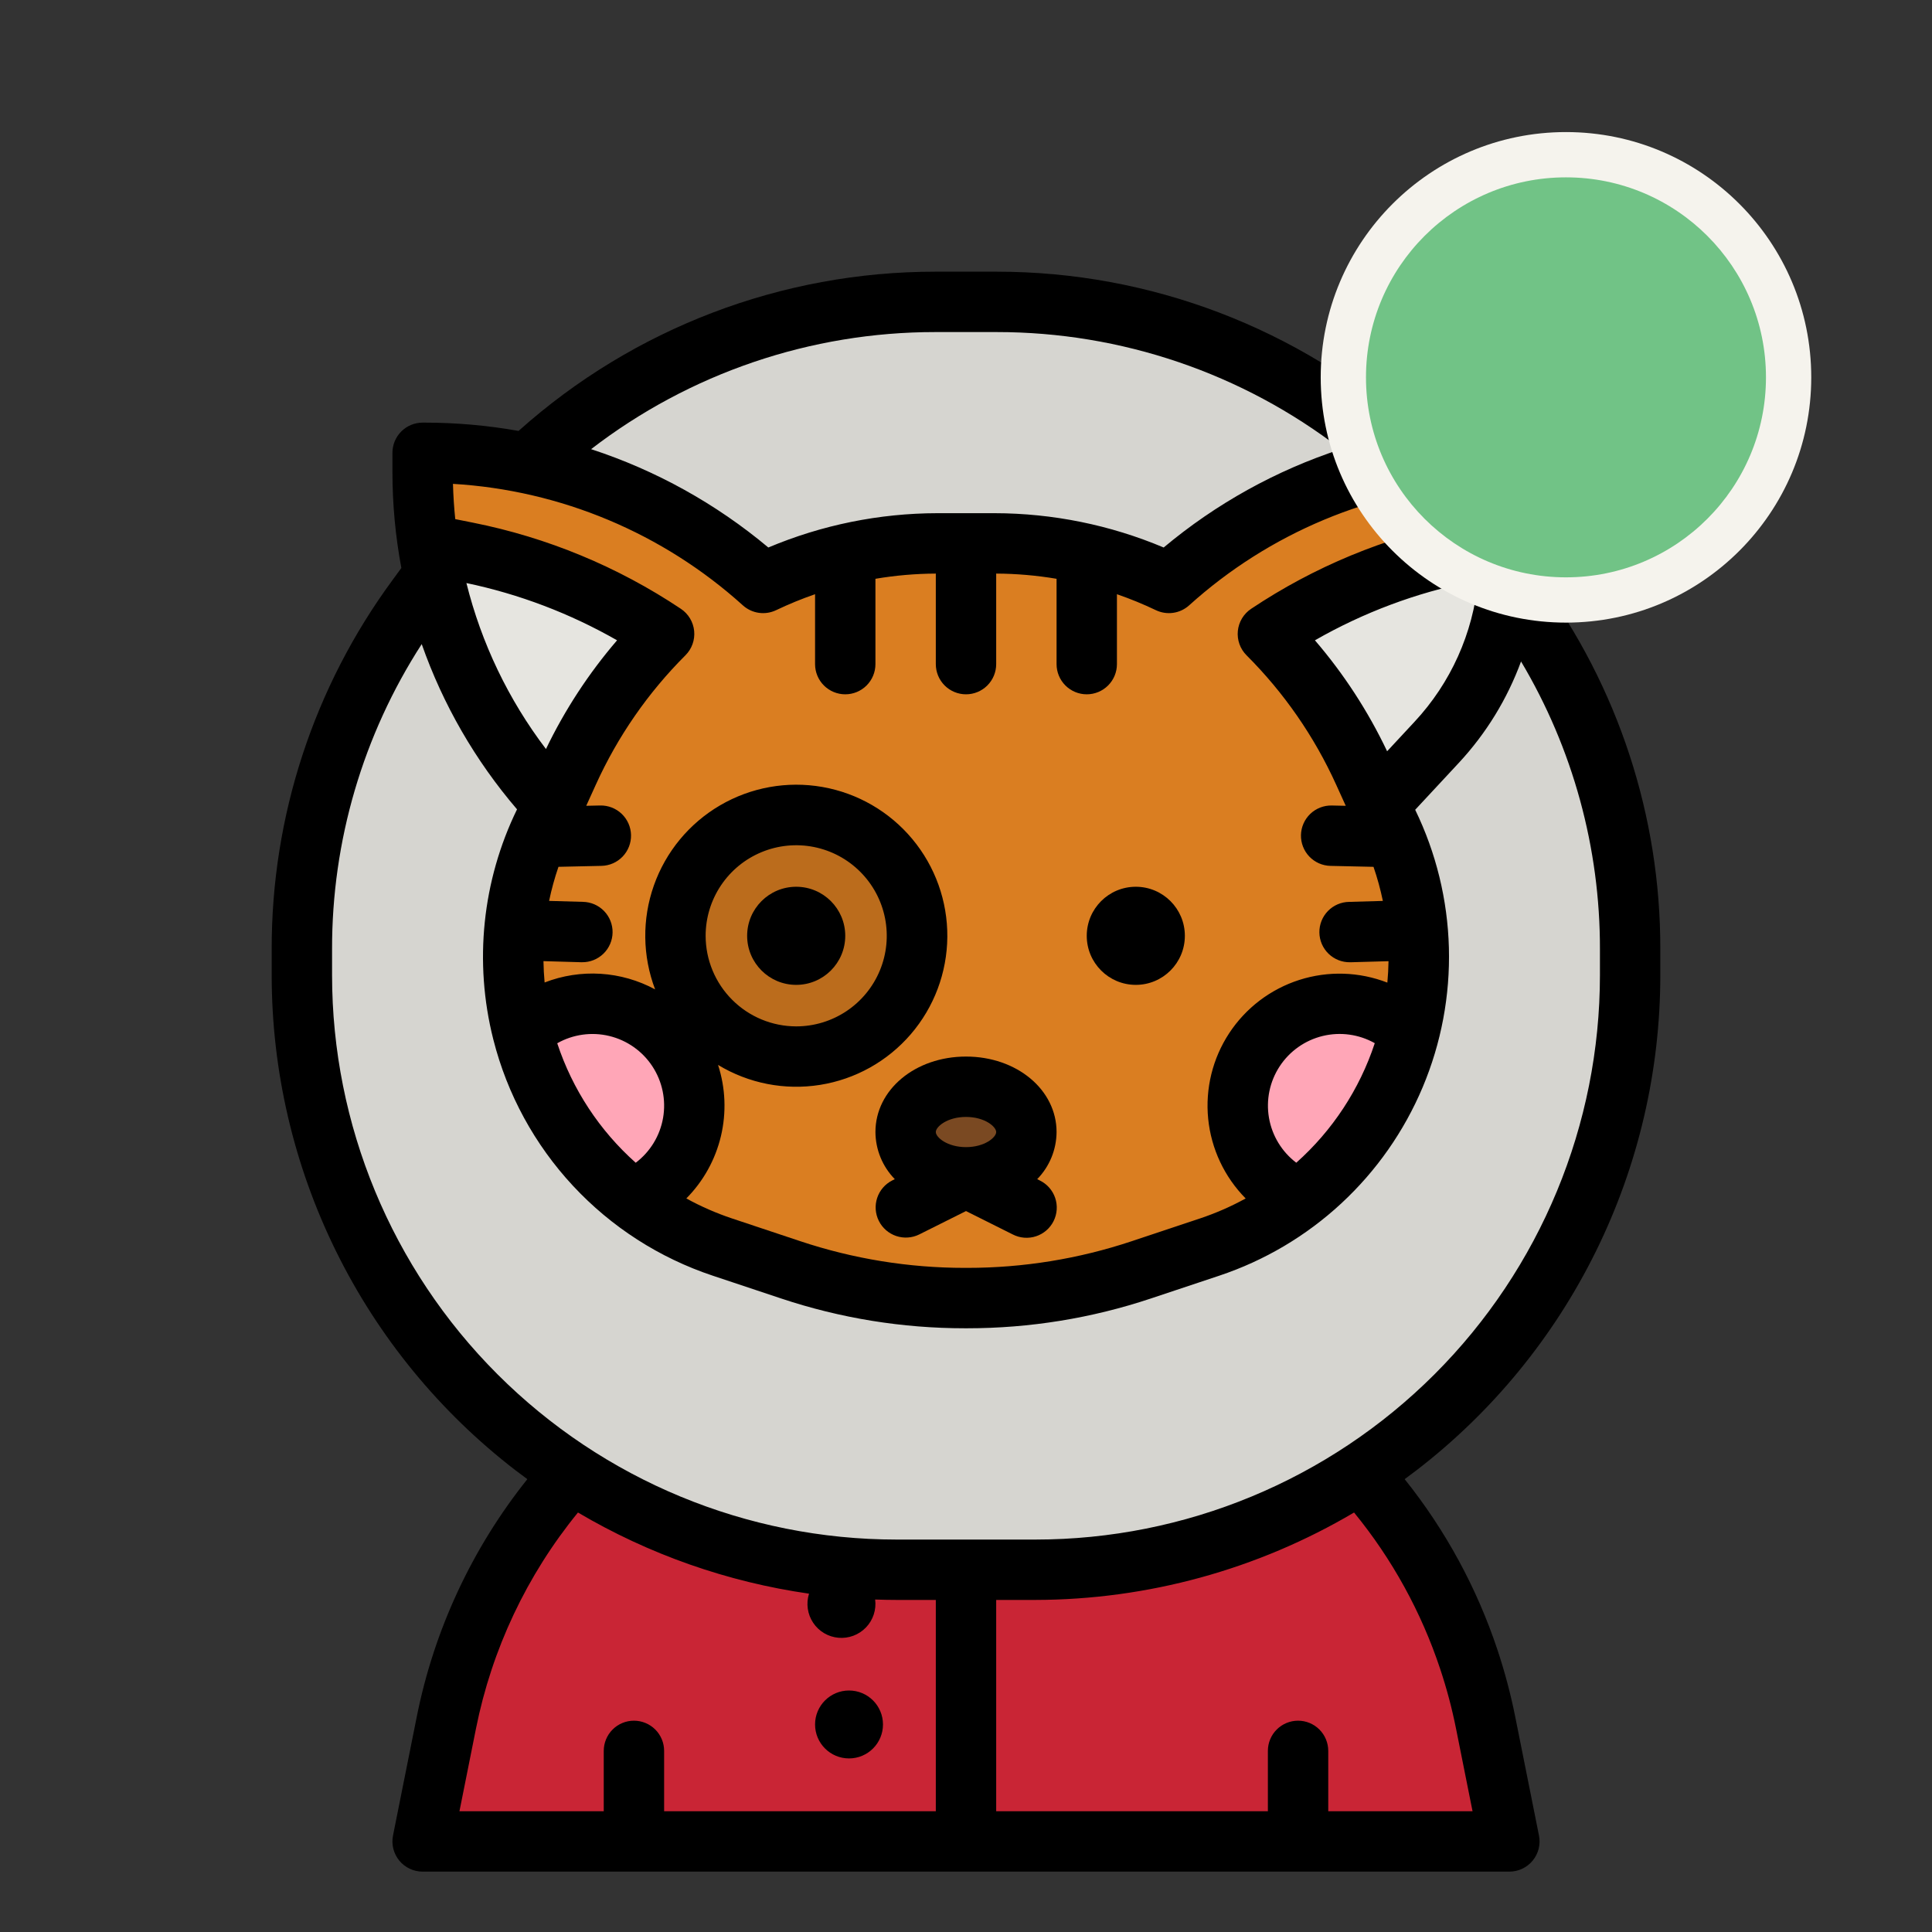 <?xml version="1.0" encoding="UTF-8" standalone="no"?> <svg width="512" height="512" viewBox="0 0 512 512" fill="none" xmlns="http://www.w3.org/2000/svg">
<rect x="0" y="0" width="512" height="512" fill="#333333" stroke="none"/>
<path d="M393.7 456.494C392.568 450.837 391.086 445.255 389.262 439.782C382.632 419.893 371.593 401.759 356.97 386.736C342.348 371.713 324.519 360.189 304.816 353.024L280 352H232L207.185 353.024C187.482 360.189 169.653 371.713 155.031 386.736C140.408 401.759 129.369 419.893 122.739 439.782V439.782C120.915 445.255 119.433 450.837 118.301 456.494L112 488H400L393.7 456.494Z" fill="#C92535"/>
<path d="M302.81 378.552L256 416L209.19 378.552H302.81Z" fill="#ECEBE6"/>
<path d="M401.488 158.394L391.229 144.4C376.591 124.439 357.456 108.206 335.375 97.018C313.295 85.829 288.889 79.999 264.136 80H247.864C223.111 79.999 198.705 85.829 176.625 97.018C154.544 108.206 135.409 124.439 120.771 144.4L110.511 158.391C90.686 185.425 79.998 218.076 80 251.6V258.4C80 282.543 85.546 306.363 96.211 328.022C106.876 349.682 122.375 368.601 141.511 383.321V383.321C169.062 404.512 202.846 416.001 237.605 416H274.4C309.159 416 342.943 404.509 370.493 383.316V383.316C389.628 368.596 405.125 349.677 415.79 328.019C426.454 306.36 432 282.542 432 258.4V251.6C432.001 218.077 421.313 185.427 401.488 158.394V158.394Z" fill="#D6D5D0"/>
<path d="M336 168C351.846 157.436 369.609 150.078 388.284 146.343L400 144.748V120H399.5C366.353 120.001 334.383 132.287 309.766 154.485C295.348 147.586 279.568 144.004 263.585 144H248.415C232.43 144.003 216.649 147.586 202.229 154.485C177.614 132.288 145.645 120.002 112.5 120H112V125.065C112.002 131.5 112.484 137.925 113.441 144.288L123.716 146.343C142.391 150.078 160.154 157.436 176 168V168C165.42 178.58 156.829 190.978 150.639 204.6L146.687 213.3C139.684 225.555 136.001 239.425 136 253.54V253.54C136 270.563 141.356 287.155 151.31 300.965C161.264 314.776 175.31 325.104 191.46 330.487L209.523 336.508C224.41 341.47 240 344 255.692 344H256.308C272 344 287.59 341.47 302.477 336.508L320.54 330.487C336.69 325.104 350.736 314.776 360.69 300.965C370.644 287.155 376 270.563 376 253.54C375.999 239.425 372.316 225.555 365.313 213.3L361.361 204.6C355.171 190.978 346.58 178.58 336 168Z" fill="#DA7E21"/>
<path d="M211 280C228.673 280 243 265.673 243 248C243 230.327 228.673 216 211 216C193.327 216 179 230.327 179 248C179 265.673 193.327 280 211 280Z" fill="#BB6C1C"/>
<path d="M184 293C184 298.284 182.45 303.451 179.542 307.863C176.634 312.275 172.496 315.736 167.64 317.82C153.2 306.706 142.922 291.056 138.46 273.39C142.291 269.762 147.101 267.338 152.296 266.415C157.49 265.493 162.841 266.113 167.687 268.2C172.533 270.286 176.66 273.748 179.56 278.155C182.459 282.563 184.003 287.724 184 293V293Z" fill="#FFA6B7"/>
<path d="M373.54 273.37C369.082 291.035 358.811 306.688 344.38 317.81C340.753 316.257 337.511 313.928 334.881 310.986C332.252 308.045 330.299 304.563 329.16 300.785C328.022 297.008 327.725 293.027 328.291 289.122C328.857 285.218 330.272 281.485 332.437 278.186C334.601 274.887 337.462 272.103 340.819 270.03C344.175 267.956 347.946 266.644 351.864 266.184C355.783 265.725 359.755 266.131 363.5 267.372C367.245 268.614 370.672 270.661 373.54 273.37Z" fill="#FFA6B7"/>
<path d="M256 312C264.837 312 272 306.627 272 300C272 293.373 264.837 288 256 288C247.163 288 240 293.373 240 300C240 306.627 247.163 312 256 312Z" fill="#7A4922"/>
<path d="M176 168C160.154 157.436 142.391 150.078 123.716 146.343L113.441 144.288C117.314 170.117 128.902 194.172 146.687 213.298L150.639 204.598C156.829 190.977 165.42 178.58 176 168V168Z" fill="#E6E5E0"/>
<path d="M388.284 146.343C369.609 150.078 351.846 157.436 336 168V168C346.58 178.58 355.171 190.978 361.361 204.6L365.313 213.3L380.724 196.729C393.112 183.408 399.999 165.891 400 147.7V144.753L388.284 146.343Z" fill="#E6E5E0"/>
<path d="M225 466C229.971 466 234 461.971 234 457C234 452.029 229.971 448 225 448C220.029 448 216 452.029 216 457C216 461.971 220.029 466 225 466Z" fill="black"/>
<path d="M136.634 389.657C137.664 390.449 138.703 391.227 139.752 391.992C125.101 410.33 115.054 431.91 110.452 454.926L104.152 486.432C103.92 487.593 103.948 488.791 104.235 489.939C104.522 491.088 105.061 492.158 105.811 493.074C106.562 493.989 107.507 494.726 108.577 495.232C109.647 495.738 110.816 496 112 496H400C401.183 496 402.352 495.737 403.422 495.231C404.492 494.725 405.436 493.988 406.186 493.072C406.937 492.157 407.475 491.087 407.762 489.939C408.048 488.79 408.077 487.593 407.845 486.432L401.545 454.925C400.347 448.943 398.779 443.041 396.852 437.252C391.396 420.827 383.067 405.502 372.252 391.99C373.298 391.224 374.337 390.446 375.368 389.657C395.475 374.19 411.759 354.311 422.965 331.553C434.172 308.795 440 283.767 440 258.4V251.6C440.076 216.364 428.838 182.035 407.939 153.666C407.887 153.594 407.827 153.531 407.772 153.461C407.909 151.55 408 149.63 408 147.699V120C408 117.878 407.157 115.843 405.657 114.343C404.156 112.843 402.122 112 400 112H399.5C391.136 111.999 382.788 112.735 374.553 114.2C374.494 114.144 374.441 114.084 374.38 114.029C344.047 86.945 304.801 71.983 264.136 72H247.864C207.197 71.982 167.948 86.944 137.614 114.03C137.553 114.085 137.5 114.145 137.441 114.201C129.208 112.736 120.862 112 112.5 112H112C109.878 112 107.843 112.843 106.343 114.343C104.843 115.843 104 117.878 104 120V125.065C104 133.605 104.792 142.126 106.365 150.52L104.065 153.662C83.164 182.032 71.924 216.363 72 251.6V258.4C72 283.768 77.828 308.797 89.034 331.556C100.241 354.314 116.526 374.194 136.634 389.661V389.657ZM126.146 458.063C130.345 437.066 139.623 417.417 153.167 400.832C171.976 411.935 192.779 419.242 214.4 422.34C213.994 423.626 213.882 424.986 214.072 426.321C214.261 427.655 214.748 428.93 215.496 430.052C216.244 431.174 217.235 432.113 218.394 432.801C219.554 433.489 220.853 433.907 222.196 434.026C223.538 434.145 224.891 433.961 226.153 433.488C227.416 433.015 228.556 432.264 229.489 431.292C230.423 430.32 231.127 429.15 231.548 427.869C231.97 426.589 232.098 425.23 231.925 423.893C233.816 423.959 235.709 424 237.604 424H248V480H176V464C176 461.878 175.157 459.843 173.657 458.343C172.156 456.843 170.122 456 168 456C165.878 456 163.843 456.843 162.343 458.343C160.843 459.843 160 461.878 160 464V480H121.759L126.146 458.063ZM381.671 442.312C383.39 447.471 384.787 452.731 385.854 458.062L390.241 480H352V464C352 461.878 351.157 459.843 349.657 458.343C348.156 456.843 346.122 456 344 456C341.878 456 339.843 456.843 338.343 458.343C336.843 459.843 336 461.878 336 464V480H264V424H274.4C304.109 423.944 333.262 415.945 358.839 400.831C368.92 413.147 376.658 427.206 381.671 442.312V442.312ZM343.528 308.134C339.693 305.224 337.107 300.967 336.291 296.223C335.475 291.48 336.49 286.603 339.132 282.579C341.774 278.555 345.844 275.684 350.522 274.547C355.199 273.41 360.133 274.091 364.328 276.452C360.304 288.659 353.129 299.588 343.528 308.134V308.134ZM367.6 199.093C362.558 188.484 356.125 178.595 348.471 169.686C361.336 162.314 375.312 157.079 389.854 154.186L391.709 153.814C390.381 167.818 384.459 180.989 374.866 191.277L367.6 199.093ZM247.864 88H264.136C297.135 87.986 329.21 98.897 355.355 119.03C338.181 124.645 322.238 133.491 308.386 145.093C294.205 139.116 278.975 136.024 263.586 136H248.416C233.027 136.024 217.797 139.116 203.616 145.093C189.764 133.491 173.821 124.645 156.647 119.03C182.791 98.897 214.866 87.986 247.864 88V88ZM196.871 160.427C198.048 161.488 199.514 162.176 201.082 162.403C202.651 162.63 204.251 162.386 205.681 161.702C209.038 160.098 212.483 158.686 216 157.473V176C216 178.122 216.843 180.157 218.343 181.657C219.843 183.157 221.878 184 224 184C226.122 184 228.156 183.157 229.657 181.657C231.157 180.157 232 178.122 232 176V153.387C237.287 152.492 242.638 152.03 248 152.006V176C248 178.122 248.843 180.157 250.343 181.657C251.843 183.157 253.878 184 256 184C258.122 184 260.156 183.157 261.657 181.657C263.157 180.157 264 178.122 264 176V152.006C269.362 152.03 274.713 152.492 280 153.387V176C280 178.122 280.843 180.157 282.343 181.657C283.843 183.157 285.878 184 288 184C290.122 184 292.156 183.157 293.657 181.657C295.157 180.157 296 178.122 296 176V157.473C299.517 158.686 302.962 160.098 306.319 161.702C307.749 162.386 309.349 162.63 310.918 162.403C312.486 162.176 313.952 161.488 315.129 160.427C336.347 141.267 363.461 129.908 392 128.223V137.441L386.715 138.498C367.009 142.42 348.269 150.183 331.562 161.344C330.577 162.001 329.75 162.868 329.141 163.882C328.532 164.897 328.155 166.034 328.039 167.212C327.922 168.39 328.068 169.579 328.467 170.693C328.865 171.808 329.506 172.82 330.343 173.657C340.252 183.553 348.292 195.157 354.078 207.91L356.64 213.548L352.946 213.467C351.895 213.444 350.85 213.628 349.871 214.008C348.892 214.389 347.997 214.959 347.237 215.685C346.478 216.412 345.869 217.281 345.446 218.242C345.022 219.204 344.793 220.24 344.769 221.291C344.746 222.341 344.93 223.386 345.311 224.365C345.691 225.345 346.261 226.24 346.988 226.999C347.714 227.758 348.583 228.367 349.545 228.791C350.507 229.214 351.542 229.444 352.593 229.467L363.993 229.719C365.011 232.675 365.839 235.693 366.472 238.754L357.538 239.007C355.416 239.037 353.393 239.908 351.914 241.429C350.434 242.95 349.62 244.997 349.649 247.119C349.679 249.24 350.55 251.263 352.071 252.743C353.593 254.222 355.639 255.037 357.761 255.007H357.991L367.972 254.724C367.941 256.633 367.838 258.526 367.663 260.404C360.197 257.502 351.961 257.25 344.332 259.69C336.702 262.131 330.141 267.116 325.746 273.812C321.35 280.508 319.386 288.511 320.181 296.481C320.976 304.452 324.483 311.908 330.115 317.604C326.246 319.731 322.194 321.505 318.006 322.904L299.942 328.925C285.873 333.617 271.139 336.006 256.308 336H255.692C240.859 336.004 226.123 333.613 212.053 328.918L193.99 322.9C189.803 321.501 185.752 319.727 181.884 317.6C186.399 313.041 189.571 307.328 191.054 301.086C192.537 294.844 192.272 288.314 190.29 282.212C198.39 287.119 207.968 288.994 217.321 287.505C226.674 286.016 235.195 281.258 241.371 274.078C247.547 266.898 250.977 257.761 251.051 248.291C251.125 238.82 247.838 229.631 241.775 222.355C235.713 215.079 227.266 210.189 217.938 208.554C208.61 206.919 199.004 208.644 190.828 213.424C182.652 218.203 176.435 225.727 173.283 234.658C170.132 243.588 170.249 253.347 173.614 262.2C169.156 259.793 164.229 258.382 159.173 258.066C154.116 257.75 149.052 258.536 144.329 260.369C144.155 258.499 144.053 256.613 144.023 254.712L154 255H154.23C156.352 255.03 158.398 254.215 159.919 252.736C161.441 251.256 162.312 249.233 162.341 247.112C162.371 244.99 161.556 242.943 160.077 241.422C158.598 239.901 156.575 239.03 154.453 239L145.519 238.747C146.153 235.687 146.981 232.67 148 229.715L159.405 229.463C160.455 229.44 161.491 229.21 162.453 228.787C163.415 228.363 164.284 227.754 165.01 226.995C165.737 226.236 166.306 225.341 166.687 224.361C167.068 223.382 167.252 222.337 167.228 221.287C167.205 220.236 166.975 219.2 166.552 218.238C166.128 217.277 165.52 216.408 164.76 215.681C164.001 214.955 163.106 214.385 162.127 214.004C161.147 213.624 160.102 213.44 159.052 213.463L155.358 213.544L157.92 207.906C163.706 195.153 171.746 183.549 181.655 173.653C182.492 172.816 183.133 171.804 183.531 170.689C183.929 169.575 184.076 168.386 183.959 167.208C183.842 166.03 183.466 164.893 182.857 163.878C182.247 162.864 181.421 161.997 180.436 161.34C163.729 150.181 144.989 142.42 125.284 138.5L120.646 137.573C120.329 134.477 120.127 131.362 120.041 128.227C148.565 129.92 175.663 141.277 196.871 160.427ZM144.686 198.5C134.745 185.421 127.573 170.455 123.605 154.514C137.625 157.453 151.097 162.574 163.53 169.69C156.019 178.43 149.684 188.116 144.686 198.5ZM168.474 308.14C158.876 299.599 151.701 288.676 147.674 276.475C151.866 274.105 156.803 273.417 161.484 274.551C166.165 275.684 170.24 278.554 172.884 282.579C175.528 286.605 176.543 291.484 175.725 296.23C174.906 300.976 172.314 305.233 168.474 308.14ZM187 248C187 243.253 188.407 238.613 191.045 234.666C193.682 230.72 197.43 227.643 201.815 225.827C206.201 224.01 211.027 223.535 215.682 224.461C220.338 225.387 224.614 227.673 227.97 231.029C231.327 234.386 233.613 238.662 234.539 243.318C235.465 247.973 234.99 252.799 233.173 257.184C231.357 261.57 228.28 265.318 224.334 267.955C220.387 270.592 215.747 272 211 272C204.637 271.993 198.537 269.462 194.038 264.962C189.538 260.463 187.007 254.363 187 248V248ZM88 251.6C87.935 222.902 96.188 194.8 111.759 170.693C117.394 186.728 125.959 201.576 137.019 214.482C127.793 233.401 125.559 254.974 130.712 275.382C130.726 275.437 130.74 275.492 130.755 275.547C134.429 290.014 141.683 303.324 151.849 314.253C162.015 325.181 174.767 333.377 188.931 338.085L206.994 344.106C222.696 349.344 239.141 352.011 255.694 352.006H256.31C272.863 352.011 289.308 349.344 305.01 344.106L323.074 338.085C335.105 334.075 346.142 327.542 355.446 318.924C364.751 310.307 372.108 299.802 377.028 288.113C381.947 276.423 384.314 263.819 383.971 251.141C383.628 238.464 380.584 226.005 375.04 214.599L386.586 202.184C393.82 194.407 399.432 185.266 403.092 175.295C416.834 198.371 424.06 224.742 424 251.6V258.4C423.999 298.076 408.237 336.127 380.182 364.182C352.126 392.237 314.076 407.999 274.4 408H237.6C197.924 407.998 159.874 392.237 131.818 364.181C103.763 336.126 88.001 298.076 88 258.4V251.6Z" fill="black"/>
<path d="M211 261C218.18 261 224 255.18 224 248C224 240.82 218.18 235 211 235C203.82 235 198 240.82 198 248C198 255.18 203.82 261 211 261Z" fill="black"/>
<path d="M301 261C308.18 261 314 255.18 314 248C314 240.82 308.18 235 301 235C293.82 235 288 240.82 288 248C288 255.18 293.82 261 301 261Z" fill="black"/>
<path d="M232 300C232.027 304.671 233.867 309.149 237.131 312.49L236.422 312.845C234.541 313.804 233.116 315.467 232.456 317.472C231.797 319.478 231.956 321.662 232.901 323.55C233.845 325.438 235.497 326.877 237.497 327.552C239.497 328.227 241.683 328.084 243.578 327.155L256 320.944L268.422 327.155C269.363 327.635 270.389 327.923 271.442 328.004C272.494 328.085 273.553 327.957 274.556 327.627C275.559 327.297 276.486 326.772 277.285 326.082C278.084 325.392 278.739 324.55 279.211 323.606C279.683 322.662 279.964 321.633 280.037 320.58C280.11 319.527 279.973 318.469 279.635 317.469C279.298 316.469 278.765 315.545 278.069 314.751C277.373 313.958 276.526 313.31 275.578 312.845L274.869 312.49C278.133 309.149 279.973 304.671 280 300C280 288.785 269.458 280 256 280C242.542 280 232 288.785 232 300ZM256 296C260.963 296 264 298.59 264 300C264 301.41 260.965 304 256 304C251.04 304 248 301.41 248 300C248 298.59 251.037 296 256 296Z" fill="black"/>
<g>
    <circle fill="#f5f3ed" cx="415" cy="100" r="65"/>
</g>
<g>
    <circle fill="#71C386" cx="415" cy="100" r="53"/>
</g>
</svg>
